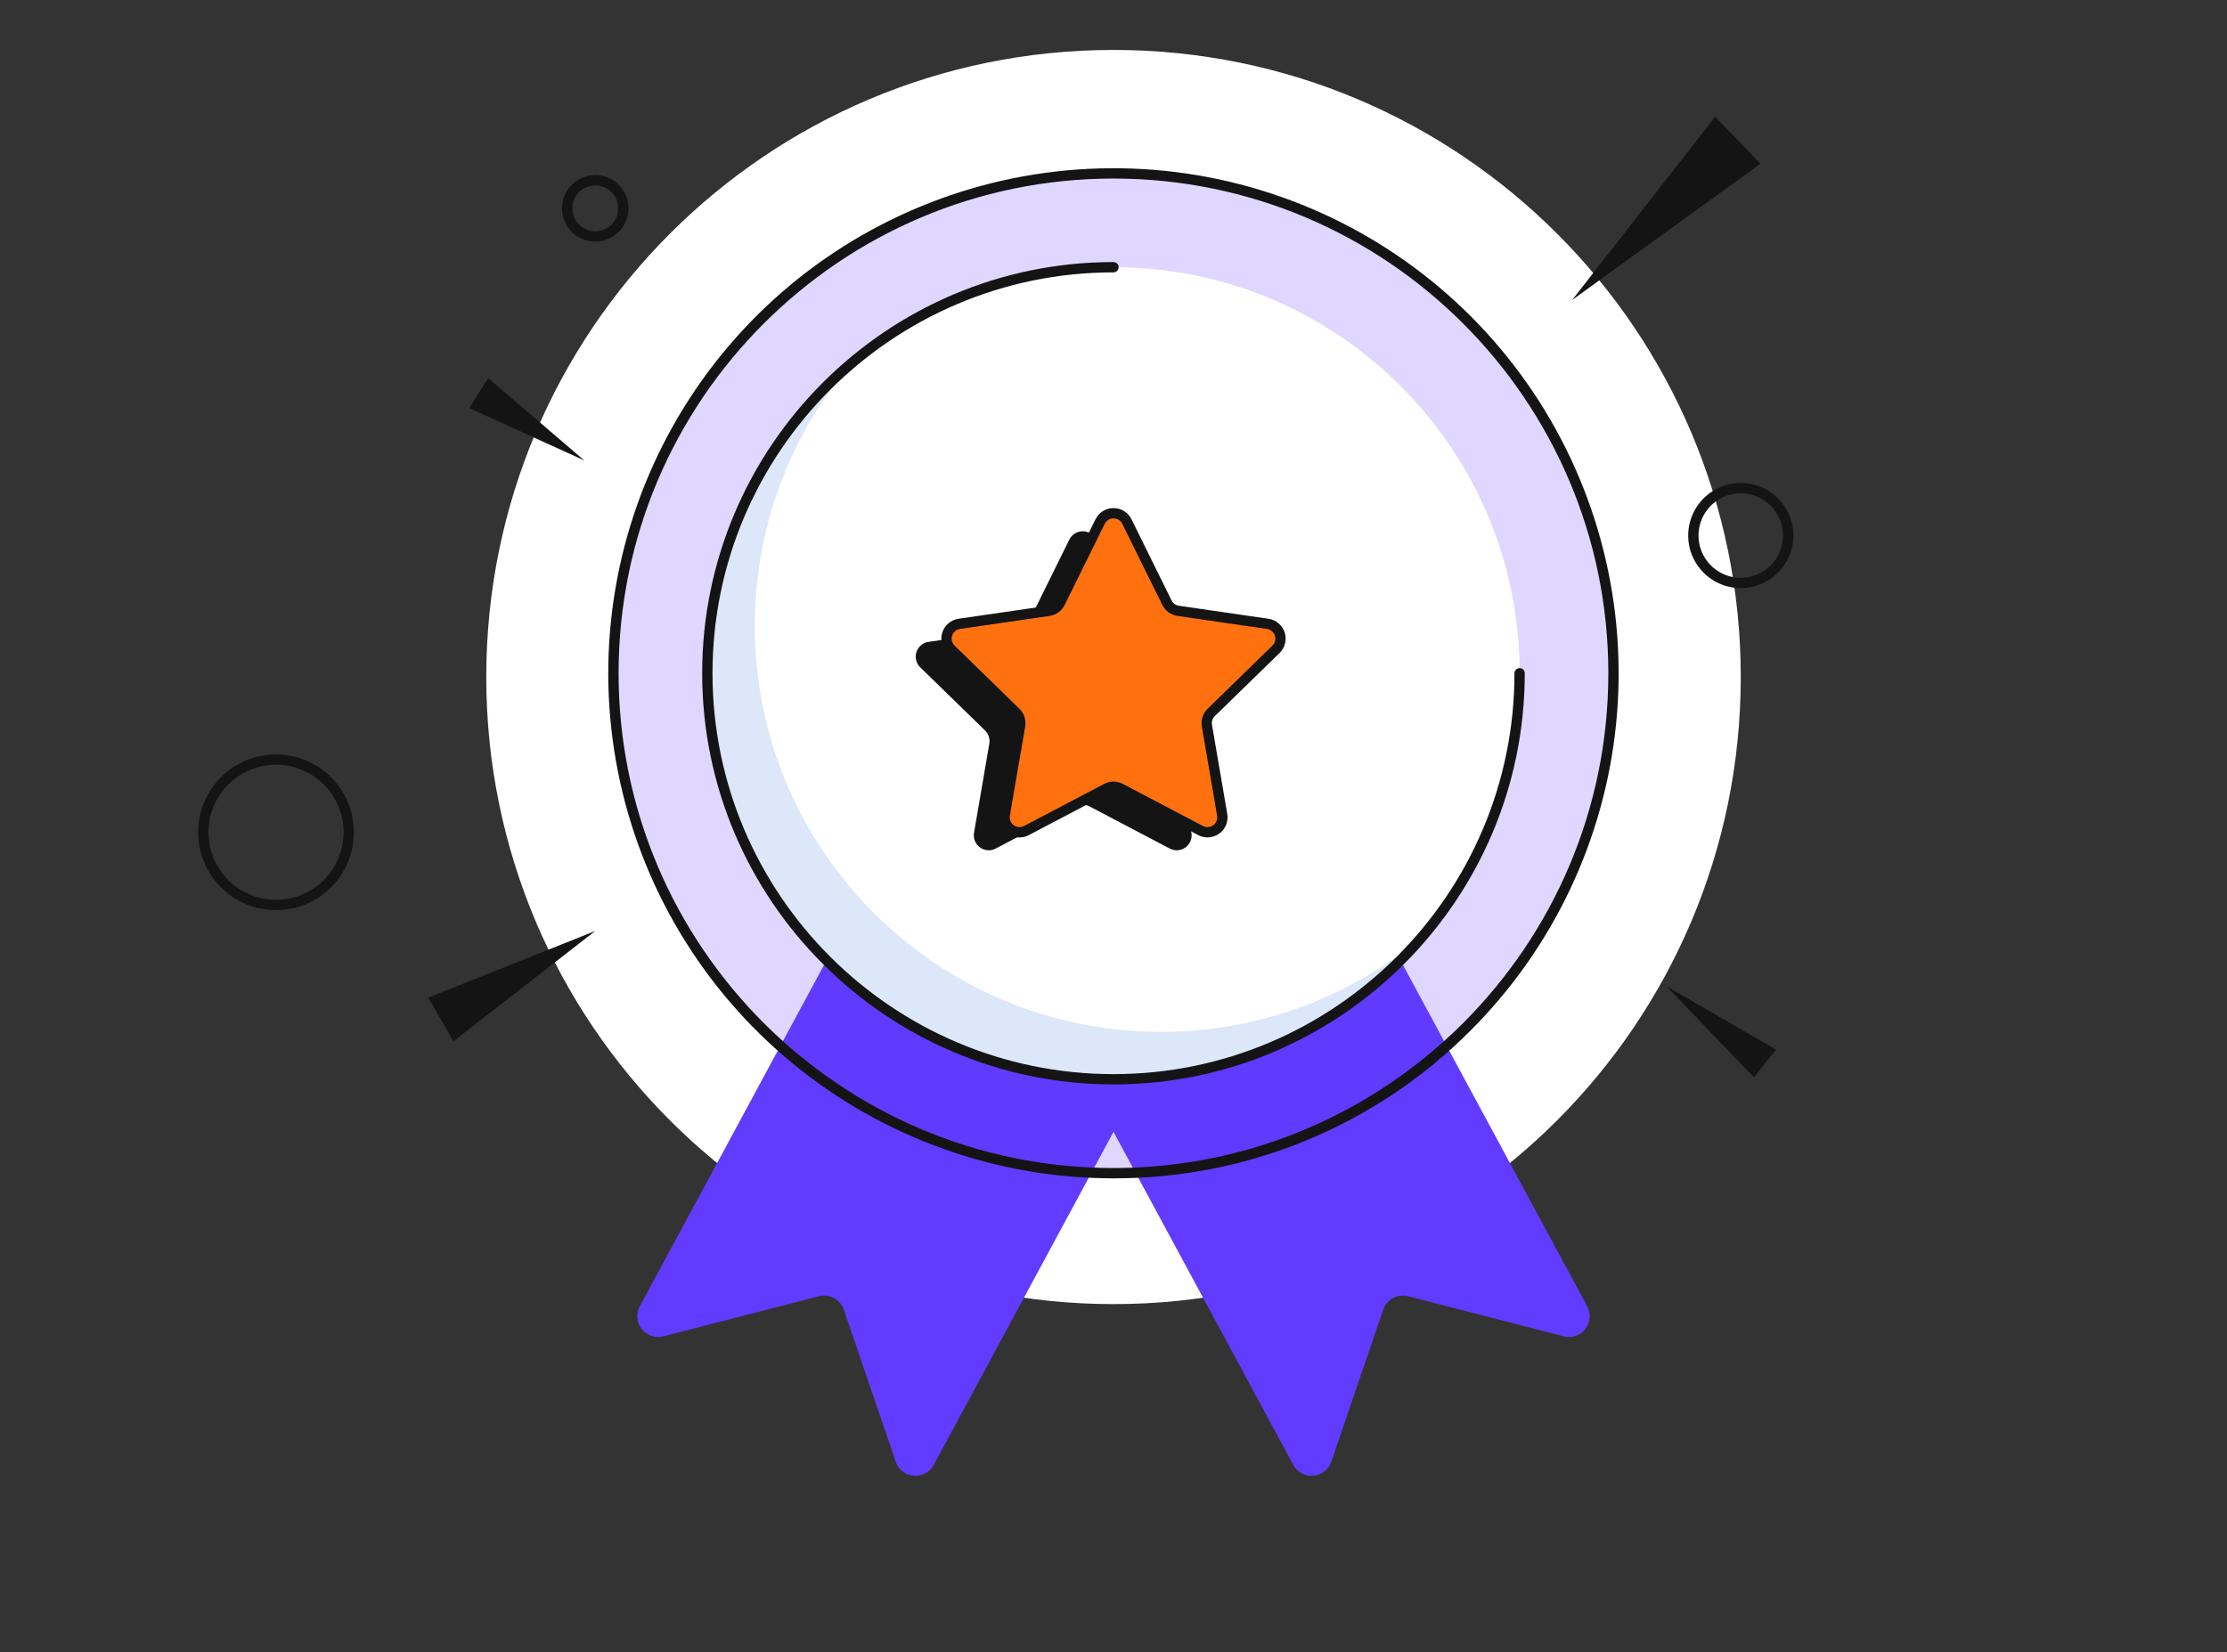 <svg width="128" height="95" viewBox="0 0 128 95" fill="none" xmlns="http://www.w3.org/2000/svg">
<rect x="0" y="0" width="128" height="95" fill="#333333" stroke="none"/>
<g id="image">
<path id="Vector" d="M64.001 74.975C83.912 74.975 100.053 58.834 100.053 38.923C100.053 19.012 83.912 2.871 64.001 2.871C44.09 2.871 27.949 19.012 27.949 38.923C27.949 58.834 44.09 74.975 64.001 74.975Z" fill="white"/>
<path id="tape right" d="M78.948 52.347L91.228 75.101C91.339 75.306 91.387 75.538 91.368 75.77C91.348 76.002 91.261 76.223 91.118 76.406C90.974 76.59 90.781 76.727 90.56 76.802C90.34 76.877 90.103 76.886 89.877 76.828L80.933 74.523C80.641 74.448 80.331 74.486 80.066 74.629C79.801 74.772 79.599 75.01 79.502 75.295L76.519 84.037C76.444 84.257 76.306 84.451 76.122 84.594C75.939 84.737 75.718 84.824 75.486 84.843C75.254 84.862 75.022 84.814 74.817 84.703C74.612 84.592 74.445 84.424 74.334 84.219L62.054 61.465C61.979 61.326 61.932 61.175 61.916 61.019C61.9 60.862 61.915 60.704 61.96 60.554C62.005 60.403 62.079 60.263 62.178 60.142C62.278 60.02 62.4 59.919 62.538 59.844L77.327 51.862C77.465 51.788 77.617 51.741 77.773 51.725C77.929 51.709 78.087 51.724 78.238 51.769C78.388 51.814 78.528 51.888 78.65 51.987C78.772 52.086 78.873 52.209 78.948 52.347Z" fill="#613BFF"/>
<path id="tape left" d="M49.053 52.347L36.772 75.101C36.662 75.306 36.614 75.538 36.633 75.77C36.653 76.002 36.74 76.223 36.883 76.406C37.026 76.59 37.22 76.727 37.44 76.802C37.661 76.877 37.898 76.886 38.123 76.828L47.068 74.523C47.36 74.448 47.67 74.486 47.935 74.629C48.2 74.772 48.401 75.01 48.499 75.295L51.482 84.037C51.557 84.257 51.695 84.451 51.878 84.594C52.062 84.737 52.283 84.824 52.515 84.843C52.747 84.862 52.979 84.814 53.184 84.703C53.388 84.592 53.556 84.424 53.667 84.219L65.947 61.465C66.022 61.326 66.069 61.175 66.085 61.019C66.1 60.862 66.086 60.704 66.041 60.554C65.996 60.403 65.921 60.263 65.822 60.142C65.723 60.02 65.601 59.919 65.463 59.844L50.674 51.862C50.535 51.788 50.384 51.741 50.228 51.725C50.071 51.709 49.913 51.724 49.763 51.769C49.612 51.814 49.472 51.888 49.351 51.987C49.229 52.086 49.128 52.209 49.053 52.347Z" fill="#613BFF"/>
<g id="Layer 2">
<path id="Vector_2" d="M101.447 61.14L100.82 61.95L98.299 59.323L95.777 56.695L98.931 58.524L102.08 60.342L101.447 61.14Z" fill="#141414"/>
<path id="Vector_3" d="M27.508 22.602L28.06 21.746L30.826 24.109L33.579 26.47L30.274 24.965L26.969 23.461L27.508 22.602Z" fill="#141414"/>
<path id="Vector_4" d="M99.881 8.06L101.192 9.409L95.771 13.328L90.363 17.247L94.473 11.979L98.583 6.711L99.881 8.06Z" fill="#141414"/>
<path id="Vector_5" d="M25.34 58.61L24.613 57.352L29.417 55.439L34.211 53.523L30.135 56.695L26.058 59.867L25.34 58.61Z" fill="#141414"/>
</g>
<path id="lin circle 3" d="M34.213 13.89C33.835 13.89 33.465 13.778 33.151 13.568C32.836 13.358 32.591 13.059 32.446 12.71C32.302 12.361 32.264 11.976 32.337 11.605C32.411 11.235 32.593 10.894 32.861 10.626C33.128 10.359 33.469 10.177 33.84 10.103C34.211 10.029 34.595 10.067 34.944 10.212C35.294 10.357 35.593 10.602 35.803 10.916C36.013 11.231 36.125 11.6 36.125 11.978C36.124 12.485 35.923 12.971 35.564 13.33C35.206 13.688 34.72 13.89 34.213 13.89ZM34.213 10.659C33.952 10.659 33.697 10.736 33.48 10.881C33.263 11.026 33.094 11.232 32.994 11.473C32.894 11.715 32.868 11.98 32.919 12.236C32.97 12.492 33.095 12.727 33.28 12.911C33.464 13.096 33.7 13.222 33.955 13.273C34.211 13.323 34.477 13.297 34.718 13.197C34.959 13.098 35.165 12.928 35.31 12.711C35.455 12.495 35.532 12.239 35.532 11.978C35.532 11.629 35.393 11.293 35.145 11.046C34.898 10.799 34.563 10.659 34.213 10.659Z" fill="#141414"/>
<path id="lin circle 2" d="M100.054 33.812C99.456 33.812 98.872 33.634 98.375 33.302C97.878 32.97 97.49 32.498 97.261 31.945C97.033 31.393 96.973 30.785 97.089 30.199C97.206 29.612 97.494 29.074 97.917 28.651C98.339 28.228 98.878 27.94 99.464 27.824C100.051 27.707 100.659 27.767 101.211 27.996C101.763 28.224 102.235 28.612 102.568 29.109C102.9 29.606 103.077 30.191 103.077 30.788C103.076 31.59 102.757 32.358 102.191 32.925C101.624 33.492 100.856 33.811 100.054 33.812ZM100.054 28.358C99.573 28.358 99.104 28.501 98.704 28.768C98.304 29.035 97.993 29.414 97.809 29.858C97.625 30.303 97.577 30.791 97.671 31.263C97.764 31.734 97.996 32.167 98.336 32.507C98.676 32.847 99.109 33.078 99.58 33.172C100.051 33.266 100.54 33.218 100.984 33.034C101.428 32.85 101.808 32.538 102.075 32.139C102.342 31.739 102.484 31.269 102.484 30.788C102.484 30.144 102.227 29.526 101.772 29.071C101.316 28.615 100.699 28.359 100.054 28.358Z" fill="#141414"/>
<path id="lin circle 1" d="M15.865 52.327C14.979 52.327 14.113 52.065 13.377 51.573C12.64 51.081 12.066 50.381 11.728 49.563C11.389 48.745 11.3 47.844 11.473 46.975C11.646 46.107 12.072 45.309 12.698 44.683C13.325 44.056 14.123 43.63 14.991 43.457C15.86 43.284 16.76 43.373 17.579 43.712C18.397 44.051 19.096 44.625 19.588 45.361C20.08 46.098 20.343 46.964 20.343 47.849C20.342 49.036 19.869 50.175 19.03 51.014C18.19 51.854 17.052 52.326 15.865 52.327ZM15.865 43.964C15.096 43.964 14.345 44.192 13.706 44.618C13.067 45.045 12.569 45.652 12.275 46.362C11.981 47.072 11.904 47.853 12.054 48.607C12.204 49.361 12.574 50.053 13.117 50.597C13.661 51.14 14.353 51.51 15.107 51.66C15.861 51.81 16.642 51.733 17.352 51.439C18.062 51.145 18.669 50.647 19.096 50.008C19.522 49.369 19.75 48.618 19.75 47.849C19.749 46.819 19.339 45.831 18.611 45.103C17.883 44.375 16.895 43.965 15.865 43.964Z" fill="#141414"/>
<path id="Vector_6" d="M64.001 67.444C79.874 67.444 92.741 54.577 92.741 38.705C92.741 22.832 79.874 9.965 64.001 9.965C48.129 9.965 35.262 22.832 35.262 38.705C35.262 54.577 48.129 67.444 64.001 67.444Z" fill="#613BFF" fill-opacity="0.2"/>
<path id="Vector_7" d="M63.997 67.744C57.28 67.744 50.77 65.415 45.577 61.154C40.384 56.892 36.83 50.962 35.519 44.373C34.208 37.784 35.223 30.945 38.389 25.021C41.556 19.096 46.679 14.453 52.886 11.882C59.092 9.311 65.998 8.972 72.426 10.922C78.854 12.872 84.408 16.991 88.14 22.576C91.872 28.162 93.552 34.869 92.894 41.554C92.235 48.239 89.279 54.49 84.529 59.24C81.839 61.944 78.639 64.089 75.115 65.549C71.591 67.008 67.812 67.755 63.997 67.744ZM63.997 10.265C48.313 10.265 35.554 23.024 35.554 38.708C35.554 54.392 48.313 67.152 63.997 67.152C79.681 67.152 92.441 54.392 92.441 38.708C92.441 23.024 79.681 10.265 63.997 10.265Z" fill="#141414"/>
<path id="Vector_8" d="M87.343 38.707C87.343 41.772 86.739 44.808 85.566 47.64C84.393 50.472 82.674 53.045 80.506 55.213C78.338 57.381 75.765 59.1 72.933 60.273C70.101 61.447 67.065 62.05 64 62.05C51.107 62.05 40.656 51.598 40.656 38.707C40.656 35.641 41.26 32.606 42.433 29.773C43.606 26.941 45.325 24.368 47.493 22.2C49.661 20.032 52.234 18.313 55.066 17.14C57.899 15.967 60.934 15.363 64 15.363C76.892 15.363 87.343 25.814 87.343 38.707Z" fill="#DCE7F9"/>
<path id="Vector_9" d="M87.343 38.707C87.351 44.231 85.391 49.578 81.816 53.789C77.604 57.369 72.254 59.331 66.726 59.323C53.834 59.323 43.383 48.872 43.383 35.98C43.375 30.452 45.337 25.102 48.916 20.89C53.128 17.314 58.475 15.355 63.999 15.363C76.892 15.363 87.343 25.814 87.343 38.707Z" fill="white"/>
<path id="Vector_10" d="M63.999 62.345C50.964 62.345 40.359 51.74 40.359 38.706C40.359 25.671 50.964 15.066 63.999 15.066C64.077 15.066 64.153 15.098 64.208 15.153C64.264 15.209 64.295 15.284 64.295 15.363C64.295 15.441 64.264 15.517 64.208 15.572C64.153 15.628 64.077 15.659 63.999 15.659C51.291 15.659 40.952 25.998 40.952 38.706C40.952 51.414 51.291 61.753 63.999 61.753C76.707 61.753 87.046 51.414 87.046 38.706C87.046 38.627 87.077 38.552 87.132 38.496C87.188 38.441 87.263 38.41 87.342 38.41C87.42 38.41 87.496 38.441 87.551 38.496C87.607 38.552 87.638 38.627 87.638 38.706C87.638 51.74 77.034 62.345 63.999 62.345Z" fill="#141414"/>
<path id="Vector_11" d="M63 31.021L65.302 35.685C65.363 35.809 65.454 35.917 65.567 35.999C65.679 36.081 65.81 36.134 65.948 36.154L71.094 36.902C71.252 36.925 71.401 36.992 71.524 37.095C71.646 37.198 71.737 37.334 71.787 37.486C71.836 37.638 71.842 37.801 71.804 37.957C71.765 38.112 71.684 38.254 71.57 38.365L67.846 41.995C67.746 42.092 67.672 42.212 67.629 42.345C67.586 42.477 67.575 42.618 67.599 42.755L68.478 47.88C68.505 48.038 68.487 48.2 68.427 48.349C68.367 48.497 68.266 48.625 68.137 48.719C68.007 48.814 67.854 48.87 67.694 48.881C67.534 48.893 67.375 48.859 67.233 48.785L62.63 46.365C62.507 46.3 62.37 46.266 62.231 46.266C62.092 46.266 61.955 46.3 61.831 46.365L57.228 48.785C57.087 48.859 56.927 48.893 56.767 48.881C56.608 48.87 56.454 48.814 56.325 48.719C56.195 48.625 56.095 48.497 56.034 48.349C55.974 48.2 55.956 48.038 55.983 47.88L56.863 42.755C56.886 42.618 56.876 42.477 56.833 42.345C56.79 42.212 56.715 42.092 56.616 41.995L52.892 38.365C52.777 38.254 52.696 38.112 52.658 37.957C52.619 37.801 52.625 37.638 52.675 37.486C52.724 37.334 52.815 37.198 52.938 37.095C53.06 36.992 53.209 36.925 53.367 36.902L58.514 36.154C58.651 36.134 58.782 36.081 58.895 35.999C59.007 35.917 59.098 35.809 59.16 35.685L61.461 31.021C61.532 30.878 61.642 30.757 61.778 30.672C61.914 30.588 62.071 30.543 62.231 30.543C62.391 30.543 62.548 30.588 62.684 30.672C62.82 30.757 62.929 30.878 63 31.021Z" fill="#141414"/>
<path id="Vector_12" d="M64.77 29.986L67.071 34.649C67.133 34.774 67.224 34.882 67.337 34.964C67.449 35.046 67.58 35.099 67.718 35.119L72.864 35.867C73.022 35.89 73.171 35.956 73.293 36.06C73.416 36.163 73.507 36.298 73.556 36.451C73.606 36.603 73.612 36.766 73.573 36.921C73.535 37.077 73.454 37.218 73.339 37.33L69.615 40.96C69.516 41.057 69.441 41.177 69.398 41.309C69.355 41.442 69.345 41.583 69.369 41.72L70.248 46.845C70.275 47.003 70.257 47.165 70.197 47.313C70.136 47.462 70.036 47.59 69.906 47.684C69.777 47.778 69.624 47.834 69.464 47.846C69.304 47.858 69.144 47.824 69.003 47.75L64.4 45.33C64.277 45.265 64.139 45.231 64 45.231C63.861 45.231 63.724 45.265 63.601 45.33L58.998 47.75C58.856 47.824 58.697 47.858 58.537 47.846C58.377 47.834 58.224 47.778 58.094 47.684C57.965 47.59 57.864 47.462 57.804 47.313C57.744 47.165 57.726 47.003 57.753 46.845L58.632 41.72C58.656 41.583 58.646 41.442 58.603 41.309C58.56 41.177 58.485 41.057 58.386 40.96L54.662 37.33C54.547 37.218 54.466 37.077 54.428 36.921C54.389 36.766 54.395 36.603 54.444 36.451C54.494 36.298 54.585 36.163 54.708 36.06C54.83 35.956 54.979 35.89 55.137 35.867L60.283 35.119C60.421 35.099 60.552 35.046 60.664 34.964C60.777 34.882 60.868 34.774 60.929 34.649L63.231 29.986C63.302 29.843 63.411 29.722 63.547 29.637C63.683 29.553 63.84 29.508 64 29.508C64.16 29.508 64.317 29.553 64.453 29.637C64.589 29.722 64.699 29.843 64.77 29.986Z" fill="#FF710F"/>
<path id="Vector_13" d="M58.597 48.145C58.429 48.145 58.263 48.108 58.111 48.036C57.959 47.965 57.824 47.862 57.716 47.733C57.608 47.605 57.529 47.454 57.485 47.292C57.441 47.13 57.432 46.96 57.461 46.794L58.34 41.669C58.355 41.579 58.348 41.487 58.32 41.4C58.292 41.314 58.243 41.235 58.178 41.172L54.454 37.542C54.3 37.392 54.191 37.201 54.139 36.992C54.087 36.783 54.095 36.563 54.162 36.358C54.228 36.154 54.351 35.971 54.516 35.833C54.681 35.694 54.881 35.604 55.094 35.573L60.24 34.825C60.33 34.812 60.416 34.777 60.49 34.724C60.563 34.67 60.623 34.599 60.663 34.518L62.965 29.854C63.059 29.661 63.207 29.498 63.39 29.384C63.573 29.27 63.784 29.21 64 29.211C64.215 29.21 64.427 29.27 64.61 29.384C64.793 29.498 64.94 29.661 65.035 29.854L67.337 34.518C67.377 34.599 67.436 34.67 67.51 34.724C67.584 34.777 67.669 34.812 67.759 34.825L72.906 35.573C73.119 35.604 73.319 35.694 73.484 35.833C73.648 35.971 73.771 36.154 73.838 36.358C73.904 36.563 73.912 36.783 73.86 36.992C73.809 37.201 73.7 37.392 73.545 37.542L69.822 41.172C69.756 41.235 69.707 41.314 69.679 41.4C69.651 41.487 69.644 41.579 69.66 41.669L70.539 46.794C70.575 47.007 70.552 47.225 70.471 47.425C70.389 47.624 70.254 47.797 70.08 47.923C69.906 48.05 69.699 48.125 69.484 48.141C69.27 48.156 69.055 48.111 68.864 48.011L64.261 45.591C64.181 45.549 64.091 45.527 64 45.527C63.909 45.527 63.819 45.549 63.738 45.591L59.135 48.011C58.969 48.099 58.785 48.145 58.597 48.145ZM64 29.803C63.895 29.802 63.791 29.831 63.702 29.887C63.613 29.942 63.541 30.022 63.496 30.117L61.194 34.78C61.112 34.948 60.989 35.093 60.838 35.203C60.687 35.313 60.511 35.385 60.325 35.411L55.179 36.159C55.075 36.174 54.978 36.218 54.898 36.286C54.818 36.353 54.758 36.442 54.726 36.542C54.693 36.641 54.689 36.748 54.715 36.85C54.74 36.952 54.793 37.044 54.868 37.117L58.592 40.747C58.726 40.878 58.826 41.039 58.884 41.217C58.942 41.395 58.955 41.585 58.924 41.769L58.044 46.895C58.027 46.998 58.038 47.104 58.078 47.201C58.117 47.298 58.183 47.383 58.268 47.444C58.353 47.506 58.453 47.542 58.558 47.55C58.662 47.557 58.767 47.535 58.86 47.487L63.463 45.067C63.628 44.98 63.813 44.934 64 44.934C64.187 44.934 64.371 44.98 64.537 45.067L69.14 47.487C69.233 47.536 69.337 47.557 69.442 47.55C69.546 47.542 69.647 47.506 69.731 47.444C69.816 47.383 69.882 47.298 69.922 47.201C69.961 47.104 69.973 46.998 69.955 46.895L69.076 41.769C69.044 41.585 69.058 41.395 69.116 41.217C69.174 41.039 69.274 40.878 69.408 40.747L73.132 37.117C73.207 37.044 73.26 36.952 73.285 36.85C73.31 36.748 73.306 36.641 73.274 36.542C73.242 36.442 73.182 36.353 73.102 36.286C73.022 36.218 72.924 36.174 72.82 36.159L67.674 35.411C67.489 35.385 67.313 35.313 67.162 35.203C67.01 35.093 66.888 34.948 66.805 34.78L64.504 30.117C64.458 30.022 64.387 29.942 64.297 29.887C64.208 29.831 64.105 29.802 64 29.803Z" fill="#141414"/>
</g>
</svg>
